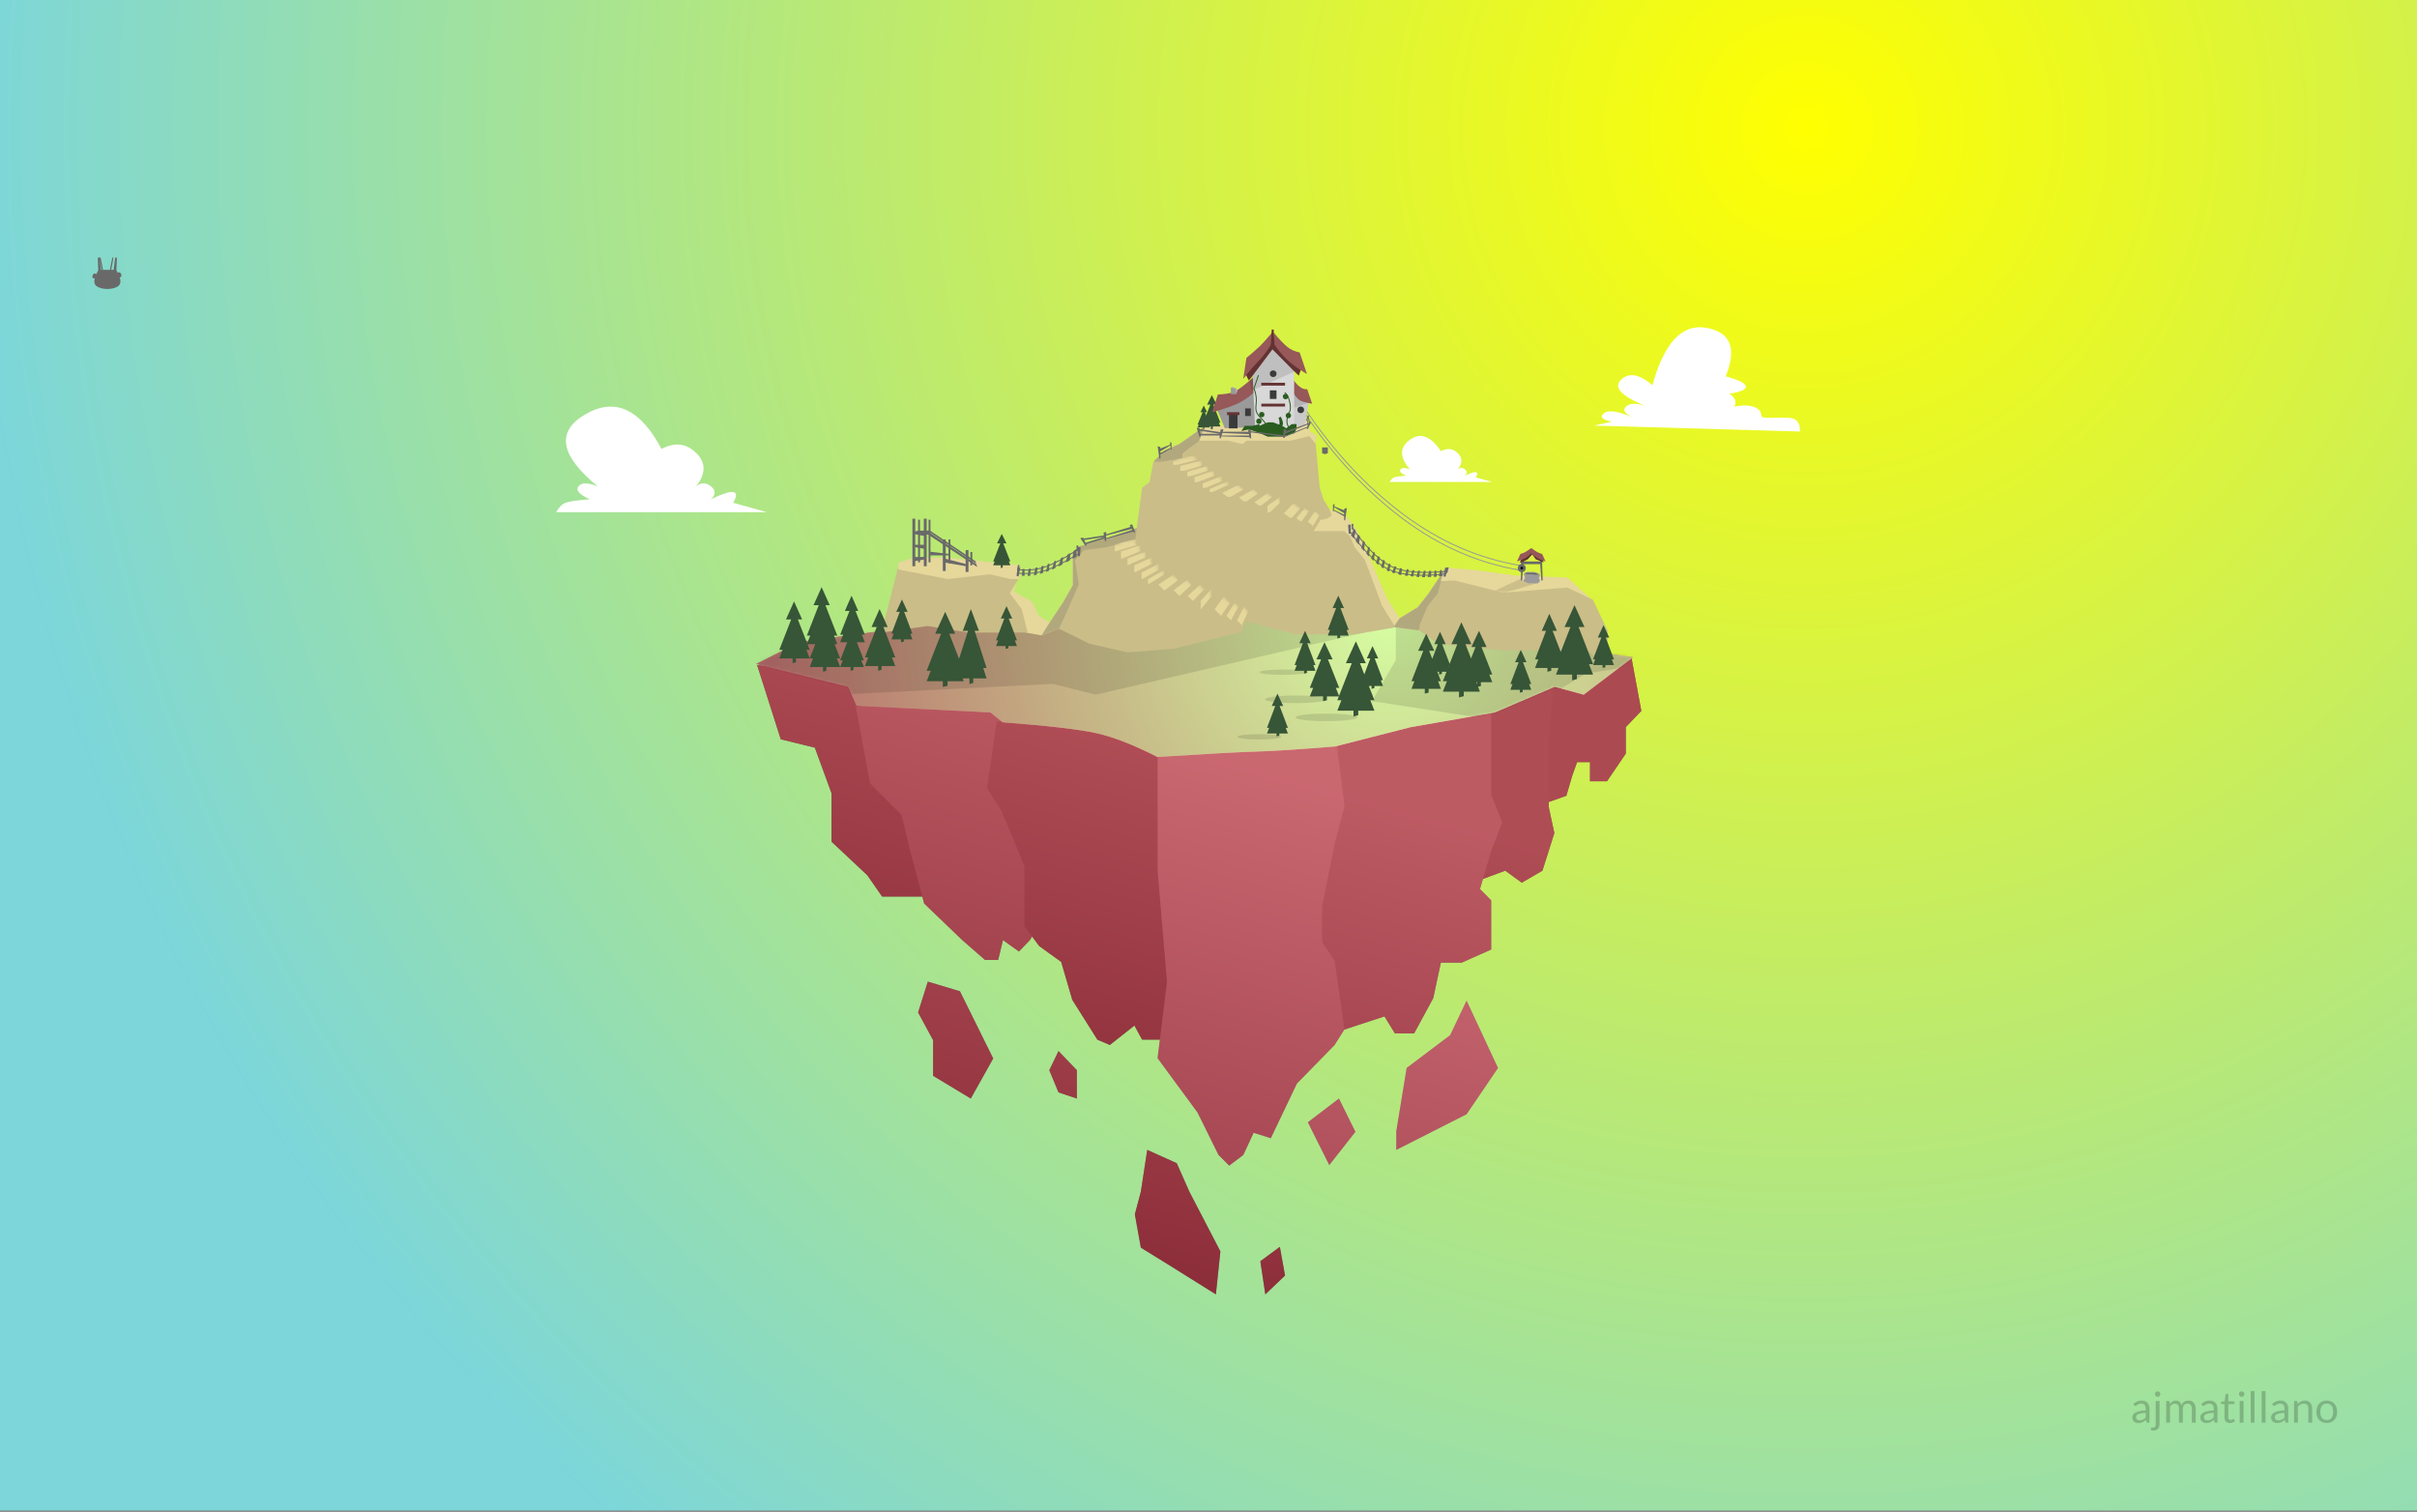 <svg width="900px" height="563px" viewBox="0 0 900 563" version="1.1" xmlns="http://www.w3.org/2000/svg" xmlns:xlink="http://www.w3.org/1999/xlink">

  <rect x="0" y="0" width="900" height="563" fill="#808080" stroke="none"/>

  <defs>
    <radialGradient cx="74.718%" cy="7.904%" fx="74.718%" fy="7.904%" r="122.206%" gradientTransform="translate(0.747,0.079),scale(0.625,1),rotate(125.854),translate(-0.747,-0.079)" id="radialGradient-1">
      <stop stop-color="yellow" offset="0%"></stop>
      <stop stop-color="#7CD6DA" offset="100%"></stop>
    </radialGradient>
    <path d="M39.806,96.991 L43.171,96.465 C66.127,81.594 78.249,64.585 79.538,45.441 C81.334,18.747 60.432,0 39.806,0 C19.179,0 -1.384,18.716 0.073,45.441 C1.053,63.409 13.192,80.431 36.49,96.506 L39.806,96.991 Z" id="path-2"></path>
    <linearGradient x1="50%" y1="2.15%" x2="50%" y2="98.719%" id="linearGradient-4">
      <stop stop-color="#7BE1E4" offset="0%"></stop>
      <stop stop-color="#2B77C3" offset="100%"></stop>
    </linearGradient>
    <linearGradient x1="13.953%" y1="6.125%" x2="100%" y2="160.518%" id="linearGradient-5">
      <stop stop-color="#FFFFFF" offset="0%"></stop>
      <stop stop-color="#E1E1E1" offset="100%"></stop>
    </linearGradient>
    <linearGradient x1="74.569%" y1="24.815%" x2="44.001%" y2="103.898%" id="linearGradient-6">
      <stop stop-color="#F5515F" offset="0%"></stop>
      <stop stop-color="#9F041B" offset="100%"></stop>
    </linearGradient>
    <radialGradient cx="72.805%" cy="0%" fx="72.805%" fy="0%" r="545.185%" gradientTransform="translate(0.728,0),scale(0.163,1),rotate(162.165),translate(-0.728,-0)" id="radialGradient-7">
      <stop stop-color="#FFA2AA" offset="0%"></stop>
      <stop stop-color="#B05160" offset="100%"></stop>
    </radialGradient>
    <radialGradient cx="72.805%" cy="0%" fx="72.805%" fy="0%" r="545.185%" gradientTransform="translate(0.728,0),scale(0.163,1),rotate(162.165),translate(-0.728,-0)" id="radialGradient-8">
      <stop stop-color="#D6FFA2" offset="0%"></stop>
      <stop stop-color="#B05160" offset="96.911%"></stop>
    </radialGradient>
    <path d="M0.29,18.689 L16.615,10.465 L95.036,0.003 C98.62,4.103 102.054,6.153 105.339,6.153 C106.134,6.153 104.83,4.492 109.344,4.235 C118.756,3.698 153.128,2.287 212.459,0.003 L326.741,16.193 L308.357,30.133 L297.592,27.178 L275.316,36.745 L243.801,42.268 L215.832,49.415 C202.798,50.493 192.968,51.131 186.342,51.327 C179.717,51.524 167.479,52.193 149.628,53.335 C140.922,48.87 133.391,45.924 127.034,44.499 C120.677,43.074 108.99,41.711 91.972,40.409 L87.487,36.745 L37.61,34.269 L34.569,27.178 L0.29,18.689 Z" id="path-9"></path>
    <polygon id="path-11" points="0.246 5.2 1.9 0.185 13.57 1.102 28.133 3.101 47.429 3.88 56.293 11.825 47.429 7.594 23.492 9.492 5.407 4.955"></polygon>
    <polygon id="path-13" points="0 23.099 2.575 18.921 7.287 10.835 9.217 2.828 16.766 0.63 20.517 1.13686838e-13 20.517 1.726 22.829 1.726 22.829 3.72 25.183 3.72 25.183 5.557 27.667 5.557 27.667 7.558 30.375 7.558 30.375 9.438 32.702 9.438 32.702 10.884 36.529 10.884 38.684 12.505 42.207 12.505 44.235 14.032 47.393 14.032 49.209 15.398 52.11 15.398 52.11 17.729 57.196 17.729 59.602 19.54 61.583 19.54 63.219 20.771 65.444 20.771 67.247 22.128 67.247 23.991 64.53 28.432 26.244 23.099"></polygon>
    <polygon id="path-15" points="0 27.947 2.344 22.892 6.635 13.109 8.392 3.422 15.266 0.763 19.389 1.13686838e-13 19.389 2.088 20.786 2.088 20.786 4.501 22.93 4.501 22.93 6.723 25.192 6.723 25.192 9.144 27.657 9.144 27.657 11.419 29.776 11.419 29.776 13.168 33.261 13.168 35.222 15.13 38.43 15.13 40.277 16.976 43.152 16.976 44.806 18.63 47.448 18.63 47.448 21.45 52.078 21.45 54.269 23.641 56.073 23.641 57.563 25.131 59.588 25.131 61.23 26.772 61.23 29.027 58.756 34.4 23.896 27.947"></polygon>
  </defs>
  <g id="Floating-Island---Aj-Matillano" stroke="none" stroke-width="1" fill="none" fill-rule="evenodd">
    <rect id="bg" fill="url(#radialGradient-1)" x="0" y="0" width="900" height="562.5"></rect>
    <path d="M800.384,529.784 L799.752,529.784 C799.613,529.784 799.501,529.763 799.416,529.72 C799.331,529.677 799.275,529.587 799.248,529.448 L799.088,528.696 C798.875,528.888 798.667,529.06 798.464,529.212 C798.261,529.364 798.048,529.492 797.824,529.596 C797.6,529.7 797.361,529.779 797.108,529.832 C796.855,529.885 796.573,529.912 796.264,529.912 C795.949,529.912 795.655,529.868 795.38,529.78 C795.105,529.692 794.867,529.56 794.664,529.384 C794.461,529.208 794.3,528.985 794.18,528.716 C794.06,528.447 794,528.128 794,527.76 C794,527.44 794.088,527.132 794.264,526.836 C794.44,526.54 794.724,526.277 795.116,526.048 C795.508,525.819 796.021,525.631 796.656,525.484 C797.291,525.337 798.067,525.253 798.984,525.232 L798.984,524.6 C798.984,523.971 798.849,523.495 798.58,523.172 C798.311,522.849 797.912,522.688 797.384,522.688 C797.037,522.688 796.745,522.732 796.508,522.82 C796.271,522.908 796.065,523.007 795.892,523.116 C795.719,523.225 795.569,523.324 795.444,523.412 C795.319,523.5 795.195,523.544 795.072,523.544 C794.976,523.544 794.892,523.519 794.82,523.468 C794.748,523.417 794.691,523.355 794.648,523.28 L794.392,522.824 C794.84,522.392 795.323,522.069 795.84,521.856 C796.357,521.643 796.931,521.536 797.56,521.536 C798.013,521.536 798.416,521.611 798.768,521.76 C799.12,521.909 799.416,522.117 799.656,522.384 C799.896,522.651 800.077,522.973 800.2,523.352 C800.323,523.731 800.384,524.147 800.384,524.6 L800.384,529.784 Z M796.688,528.912 C796.939,528.912 797.168,528.887 797.376,528.836 C797.584,528.785 797.78,528.713 797.964,528.62 C798.148,528.527 798.324,528.413 798.492,528.28 C798.66,528.147 798.824,527.995 798.984,527.824 L798.984,526.136 C798.328,526.157 797.771,526.209 797.312,526.292 C796.853,526.375 796.48,526.483 796.192,526.616 C795.904,526.749 795.695,526.907 795.564,527.088 C795.433,527.269 795.368,527.472 795.368,527.696 C795.368,527.909 795.403,528.093 795.472,528.248 C795.541,528.403 795.635,528.529 795.752,528.628 C795.869,528.727 796.008,528.799 796.168,528.844 C796.328,528.889 796.501,528.912 796.688,528.912 Z M804.128,521.68 L804.128,530.384 C804.128,530.709 804.085,531.012 804,531.292 C803.915,531.572 803.78,531.816 803.596,532.024 C803.412,532.232 803.175,532.396 802.884,532.516 C802.593,532.636 802.245,532.696 801.84,532.696 C801.664,532.696 801.504,532.683 801.36,532.656 C801.216,532.629 801.072,532.589 800.928,532.536 L800.992,531.768 C801.003,531.699 801.027,531.655 801.064,531.636 C801.101,531.617 801.16,531.608 801.24,531.608 C801.283,531.608 801.328,531.609 801.376,531.612 C801.424,531.615 801.483,531.616 801.552,531.616 C801.968,531.616 802.264,531.519 802.44,531.324 C802.616,531.129 802.704,530.816 802.704,530.384 L802.704,521.68 L804.128,521.68 Z M804.448,519.136 C804.448,519.275 804.42,519.404 804.364,519.524 C804.308,519.644 804.233,519.751 804.14,519.844 C804.047,519.937 803.939,520.011 803.816,520.064 C803.693,520.117 803.563,520.144 803.424,520.144 C803.285,520.144 803.156,520.117 803.036,520.064 C802.916,520.011 802.809,519.937 802.716,519.844 C802.623,519.751 802.549,519.644 802.496,519.524 C802.443,519.404 802.416,519.275 802.416,519.136 C802.416,518.997 802.443,518.865 802.496,518.74 C802.549,518.615 802.623,518.505 802.716,518.412 C802.809,518.319 802.916,518.245 803.036,518.192 C803.156,518.139 803.285,518.112 803.424,518.112 C803.563,518.112 803.693,518.139 803.816,518.192 C803.939,518.245 804.047,518.319 804.14,518.412 C804.233,518.505 804.308,518.615 804.364,518.74 C804.42,518.865 804.448,518.997 804.448,519.136 Z M806.608,529.784 L806.608,521.68 L807.456,521.68 C807.659,521.68 807.787,521.779 807.84,521.976 L807.944,522.808 C808.243,522.44 808.577,522.139 808.948,521.904 C809.319,521.669 809.749,521.552 810.24,521.552 C810.789,521.552 811.233,521.704 811.572,522.008 C811.911,522.312 812.155,522.723 812.304,523.24 C812.416,522.947 812.564,522.693 812.748,522.48 C812.932,522.267 813.139,522.091 813.368,521.952 C813.597,521.813 813.841,521.712 814.1,521.648 C814.359,521.584 814.621,521.552 814.888,521.552 C815.315,521.552 815.695,521.62 816.028,521.756 C816.361,521.892 816.644,522.091 816.876,522.352 C817.108,522.613 817.285,522.935 817.408,523.316 C817.531,523.697 817.592,524.133 817.592,524.624 L817.592,529.784 L816.168,529.784 L816.168,524.624 C816.168,523.989 816.029,523.508 815.752,523.18 C815.475,522.852 815.072,522.688 814.544,522.688 C814.309,522.688 814.087,522.729 813.876,522.812 C813.665,522.895 813.48,523.016 813.32,523.176 C813.16,523.336 813.033,523.537 812.94,523.78 C812.847,524.023 812.8,524.304 812.8,524.624 L812.8,529.784 L811.376,529.784 L811.376,524.624 C811.376,523.973 811.245,523.488 810.984,523.168 C810.723,522.848 810.341,522.688 809.84,522.688 C809.488,522.688 809.161,522.783 808.86,522.972 C808.559,523.161 808.283,523.419 808.032,523.744 L808.032,529.784 L806.608,529.784 Z M825.696,529.784 L825.064,529.784 C824.925,529.784 824.813,529.763 824.728,529.72 C824.643,529.677 824.587,529.587 824.56,529.448 L824.4,528.696 C824.187,528.888 823.979,529.06 823.776,529.212 C823.573,529.364 823.36,529.492 823.136,529.596 C822.912,529.7 822.673,529.779 822.42,529.832 C822.167,529.885 821.885,529.912 821.576,529.912 C821.261,529.912 820.967,529.868 820.692,529.78 C820.417,529.692 820.179,529.56 819.976,529.384 C819.773,529.208 819.612,528.985 819.492,528.716 C819.372,528.447 819.312,528.128 819.312,527.76 C819.312,527.44 819.4,527.132 819.576,526.836 C819.752,526.54 820.036,526.277 820.428,526.048 C820.82,525.819 821.333,525.631 821.968,525.484 C822.603,525.337 823.379,525.253 824.296,525.232 L824.296,524.6 C824.296,523.971 824.161,523.495 823.892,523.172 C823.623,522.849 823.224,522.688 822.696,522.688 C822.349,522.688 822.057,522.732 821.82,522.82 C821.583,522.908 821.377,523.007 821.204,523.116 C821.031,523.225 820.881,523.324 820.756,523.412 C820.631,523.5 820.507,523.544 820.384,523.544 C820.288,523.544 820.204,523.519 820.132,523.468 C820.06,523.417 820.003,523.355 819.96,523.28 L819.704,522.824 C820.152,522.392 820.635,522.069 821.152,521.856 C821.669,521.643 822.243,521.536 822.872,521.536 C823.325,521.536 823.728,521.611 824.08,521.76 C824.432,521.909 824.728,522.117 824.968,522.384 C825.208,522.651 825.389,522.973 825.512,523.352 C825.635,523.731 825.696,524.147 825.696,524.6 L825.696,529.784 Z M822,528.912 C822.251,528.912 822.48,528.887 822.688,528.836 C822.896,528.785 823.092,528.713 823.276,528.62 C823.46,528.527 823.636,528.413 823.804,528.28 C823.972,528.147 824.136,527.995 824.296,527.824 L824.296,526.136 C823.64,526.157 823.083,526.209 822.624,526.292 C822.165,526.375 821.792,526.483 821.504,526.616 C821.216,526.749 821.007,526.907 820.876,527.088 C820.745,527.269 820.68,527.472 820.68,527.696 C820.68,527.909 820.715,528.093 820.784,528.248 C820.853,528.403 820.947,528.529 821.064,528.628 C821.181,528.727 821.32,528.799 821.48,528.844 C821.64,528.889 821.813,528.912 822,528.912 Z M830.312,529.912 C829.672,529.912 829.18,529.733 828.836,529.376 C828.492,529.019 828.32,528.504 828.32,527.832 L828.32,522.872 L827.344,522.872 C827.259,522.872 827.187,522.847 827.128,522.796 C827.069,522.745 827.04,522.667 827.04,522.56 L827.04,521.992 L828.368,521.824 L828.696,519.32 C828.707,519.24 828.741,519.175 828.8,519.124 C828.859,519.073 828.933,519.048 829.024,519.048 L829.744,519.048 L829.744,521.84 L832.064,521.84 L832.064,522.872 L829.744,522.872 L829.744,527.736 C829.744,528.077 829.827,528.331 829.992,528.496 C830.157,528.661 830.371,528.744 830.632,528.744 C830.781,528.744 830.911,528.724 831.02,528.684 C831.129,528.644 831.224,528.6 831.304,528.552 C831.384,528.504 831.452,528.46 831.508,528.42 C831.564,528.38 831.613,528.36 831.656,528.36 C831.731,528.36 831.797,528.405 831.856,528.496 L832.272,529.176 C832.027,529.405 831.731,529.585 831.384,529.716 C831.037,529.847 830.68,529.912 830.312,529.912 Z M835.408,521.68 L835.408,529.784 L833.984,529.784 L833.984,521.68 L835.408,521.68 Z M835.728,519.136 C835.728,519.275 835.7,519.404 835.644,519.524 C835.588,519.644 835.513,519.751 835.42,519.844 C835.327,519.937 835.219,520.011 835.096,520.064 C834.973,520.117 834.843,520.144 834.704,520.144 C834.565,520.144 834.436,520.117 834.316,520.064 C834.196,520.011 834.089,519.937 833.996,519.844 C833.903,519.751 833.829,519.644 833.776,519.524 C833.723,519.404 833.696,519.275 833.696,519.136 C833.696,518.997 833.723,518.865 833.776,518.74 C833.829,518.615 833.903,518.505 833.996,518.412 C834.089,518.319 834.196,518.245 834.316,518.192 C834.436,518.139 834.565,518.112 834.704,518.112 C834.843,518.112 834.973,518.139 835.096,518.192 C835.219,518.245 835.327,518.319 835.42,518.412 C835.513,518.505 835.588,518.615 835.644,518.74 C835.7,518.865 835.728,518.997 835.728,519.136 Z M839.504,518 L839.504,529.784 L838.08,529.784 L838.08,518 L839.504,518 Z M843.6,518 L843.6,529.784 L842.176,529.784 L842.176,518 L843.6,518 Z M852.064,529.784 L851.432,529.784 C851.293,529.784 851.181,529.763 851.096,529.72 C851.011,529.677 850.955,529.587 850.928,529.448 L850.768,528.696 C850.555,528.888 850.347,529.06 850.144,529.212 C849.941,529.364 849.728,529.492 849.504,529.596 C849.28,529.7 849.041,529.779 848.788,529.832 C848.535,529.885 848.253,529.912 847.944,529.912 C847.629,529.912 847.335,529.868 847.06,529.78 C846.785,529.692 846.547,529.56 846.344,529.384 C846.141,529.208 845.98,528.985 845.86,528.716 C845.74,528.447 845.68,528.128 845.68,527.76 C845.68,527.44 845.768,527.132 845.944,526.836 C846.12,526.54 846.404,526.277 846.796,526.048 C847.188,525.819 847.701,525.631 848.336,525.484 C848.971,525.337 849.747,525.253 850.664,525.232 L850.664,524.6 C850.664,523.971 850.529,523.495 850.26,523.172 C849.991,522.849 849.592,522.688 849.064,522.688 C848.717,522.688 848.425,522.732 848.188,522.82 C847.951,522.908 847.745,523.007 847.572,523.116 C847.399,523.225 847.249,523.324 847.124,523.412 C846.999,523.5 846.875,523.544 846.752,523.544 C846.656,523.544 846.572,523.519 846.5,523.468 C846.428,523.417 846.371,523.355 846.328,523.28 L846.072,522.824 C846.52,522.392 847.003,522.069 847.52,521.856 C848.037,521.643 848.611,521.536 849.24,521.536 C849.693,521.536 850.096,521.611 850.448,521.76 C850.8,521.909 851.096,522.117 851.336,522.384 C851.576,522.651 851.757,522.973 851.88,523.352 C852.003,523.731 852.064,524.147 852.064,524.6 L852.064,529.784 Z M848.368,528.912 C848.619,528.912 848.848,528.887 849.056,528.836 C849.264,528.785 849.46,528.713 849.644,528.62 C849.828,528.527 850.004,528.413 850.172,528.28 C850.34,528.147 850.504,527.995 850.664,527.824 L850.664,526.136 C850.008,526.157 849.451,526.209 848.992,526.292 C848.533,526.375 848.16,526.483 847.872,526.616 C847.584,526.749 847.375,526.907 847.244,527.088 C847.113,527.269 847.048,527.472 847.048,527.696 C847.048,527.909 847.083,528.093 847.152,528.248 C847.221,528.403 847.315,528.529 847.432,528.628 C847.549,528.727 847.688,528.799 847.848,528.844 C848.008,528.889 848.181,528.912 848.368,528.912 Z M854.224,529.784 L854.224,521.68 L855.072,521.68 C855.275,521.68 855.403,521.779 855.456,521.976 L855.568,522.856 C855.92,522.467 856.313,522.152 856.748,521.912 C857.183,521.672 857.685,521.552 858.256,521.552 C858.699,521.552 859.089,521.625 859.428,521.772 C859.767,521.919 860.049,522.127 860.276,522.396 C860.503,522.665 860.675,522.989 860.792,523.368 C860.909,523.747 860.968,524.165 860.968,524.624 L860.968,529.784 L859.544,529.784 L859.544,524.624 C859.544,524.011 859.404,523.535 859.124,523.196 C858.844,522.857 858.416,522.688 857.84,522.688 C857.419,522.688 857.025,522.789 856.66,522.992 C856.295,523.195 855.957,523.469 855.648,523.816 L855.648,529.784 L854.224,529.784 Z M866.4,521.552 C866.992,521.552 867.527,521.651 868.004,521.848 C868.481,522.045 868.887,522.325 869.22,522.688 C869.553,523.051 869.809,523.489 869.988,524.004 C870.167,524.519 870.256,525.093 870.256,525.728 C870.256,526.368 870.167,526.944 869.988,527.456 C869.809,527.968 869.553,528.405 869.22,528.768 C868.887,529.131 868.481,529.409 868.004,529.604 C867.527,529.799 866.992,529.896 866.4,529.896 C865.808,529.896 865.273,529.799 864.796,529.604 C864.319,529.409 863.912,529.131 863.576,528.768 C863.24,528.405 862.981,527.968 862.8,527.456 C862.619,526.944 862.528,526.368 862.528,525.728 C862.528,525.093 862.619,524.519 862.8,524.004 C862.981,523.489 863.24,523.051 863.576,522.688 C863.912,522.325 864.319,522.045 864.796,521.848 C865.273,521.651 865.808,521.552 866.4,521.552 Z M866.4,528.784 C867.2,528.784 867.797,528.516 868.192,527.98 C868.587,527.444 868.784,526.696 868.784,525.736 C868.784,524.771 868.587,524.019 868.192,523.48 C867.797,522.941 867.2,522.672 866.4,522.672 C865.995,522.672 865.643,522.741 865.344,522.88 C865.045,523.019 864.796,523.219 864.596,523.48 C864.396,523.741 864.247,524.063 864.148,524.444 C864.049,524.825 864,525.256 864,525.736 C864,526.216 864.049,526.645 864.148,527.024 C864.247,527.403 864.396,527.721 864.596,527.98 C864.796,528.239 865.045,528.437 865.344,528.576 C865.643,528.715 865.995,528.784 866.4,528.784 Z" id="ajmatillano" fill-opacity="0.2" fill="#000000"></path>

    <g id="Basket" transform="translate(34.336, 95.929)" fill="#696969">
      <path d="M9.563,5.717 C9.618,5.615 9.697,5.537 9.798,5.495 C10.128,5.355 10.565,5.642 10.775,6.137 C10.985,6.631 10.888,7.146 10.558,7.286 C10.454,7.33 10.339,7.331 10.224,7.297 C10.71,8.814 10.55,9.9 9.744,10.555 C7.901,12.053 3.382,12.061 1.529,10.555 C0.777,9.944 0.585,8.963 0.951,7.612 C0.767,7.742 0.564,7.787 0.391,7.713 C0.061,7.573 -0.036,7.059 0.174,6.564 C0.384,6.07 0.821,5.782 1.151,5.922 C1.292,5.982 1.391,6.111 1.441,6.277 C1.661,5.786 1.935,5.26 2.263,4.697 L2.068,0.009 L2.716,0.009 L3.284,4.548 L7.985,4.548 L8.553,0.009 L9.201,0.009 L9.007,4.691 C9.214,5.047 9.399,5.389 9.563,5.717 Z M2.716,0.009 L3.139,0.009 L4.013,4.472 L3.544,4.548 L2.716,0.009 Z M7.904,0.009 L7.077,4.548 L6.607,4.472 L7.482,0.009 L7.904,0.009 Z" id="Combined-Shape"></path>
    </g>
  </g>
  <g id="clouds" transform="translate(207, 119.876)" fill="#FFFFFF">
    <path d="M0.064,70.86 L78.6,70.86 L66.01,67.351 C67.417,64.917 67.417,63.589 66.01,63.366 C64.604,63.144 61.842,64.035 57.723,66.04 C59.583,64.306 59.583,62.699 57.723,61.219 C55.863,59.738 54.027,59.738 52.216,61.219 C55.887,56.536 55.887,52.393 52.216,48.79 C48.544,45.187 44.249,44.694 39.332,47.311 C31.371,32.324 21.909,28.025 10.946,34.414 C-0.018,40.802 1.521,49.737 15.562,61.219 C11.899,59.787 9.509,59.787 8.392,61.219 C7.275,62.65 8.679,64.257 12.604,66.04 C7.825,66.43 4.806,66.868 3.548,67.351 C2.291,67.835 1.129,69.005 0.064,70.86 Z" id="Path-69"></path>
    <path d="M310.442,59.605 L348.668,59.605 L342.541,57.897 C343.225,56.712 343.225,56.065 342.541,55.957 C341.856,55.849 340.512,56.282 338.507,57.258 C339.413,56.414 339.413,55.632 338.507,54.912 C337.602,54.191 336.708,54.191 335.826,54.912 C337.614,52.632 337.614,50.616 335.826,48.862 C334.039,47.109 331.949,46.869 329.555,48.142 C325.741,42.478 321.884,41.062 317.986,43.894 C314.088,46.726 314.088,50.399 317.986,54.912 C316.203,54.215 315.04,54.215 314.496,54.912 C313.952,55.608 314.636,56.391 316.546,57.258 C314.22,57.448 312.751,57.661 312.138,57.897 C311.526,58.132 310.961,58.701 310.442,59.605 Z" id="Path-69-Copy"></path>
    <path d="M387.508,40.641 L464.228,38.832 C464.149,36.45 463.367,34.944 461.884,34.314 C459.701,33.388 453.682,34.589 450.453,34.314 C448.672,34.163 450.453,32.274 447.404,30.891 C445.37,29.97 442.703,29.97 439.402,30.891 C439.746,29.855 439.746,28.969 439.402,28.235 C439.058,27.501 438.322,26.816 437.195,26.182 C441.491,25.256 443.489,24.217 443.187,23.062 C442.885,21.908 440.328,20.807 435.516,19.761 C439.207,9.15 436.506,3.262 427.414,2.099 C418.323,0.935 412,8.393 408.447,24.472 C403.381,20.584 399.455,20.114 396.667,23.062 C393.879,26.011 397.011,29.081 406.061,32.274 C402.544,31.352 400.171,31.614 398.943,33.061 C397.715,34.507 398.942,35.871 402.626,37.151 C396.54,34.826 392.664,34.386 390.995,35.83 C389.327,37.274 390.347,38.275 394.055,38.832 L387.508,40.641 Z" id="Path-70" transform="translate(425.868, 21.311) rotate(3) translate(-425.868, -21.311) "></path>
  </g>
  <g class="floating-island" id="island-full" transform="translate(281.336, 122.708)">
    <g id="debris" transform="translate(60.531, 242.832)">
      <polygon id="Path-55" fill="#636260" points="3.611 0 0 11.473 5.588 21.824 5.588 35.074 19.619 43.54 27.965 28.614 15.577 3.585"></polygon>
      <path d="M82.936,78.235 L85.323,62.655 L96.313,67.611 C99.45,74.693 101.018,78.235 101.018,78.235 C101.018,78.235 104.868,85.641 112.566,100.453 L110.877,116.46 L94.313,106.091 L82.936,99.062 L80.708,86.632 L82.936,78.235 Z" id="Path-56" fill="#636260"></path>
      <path d="M52.281,25.841 L48.85,32.988 L52.281,41.261 C56.837,42.78 59.115,43.54 59.115,43.54 C59.115,43.54 59.115,40.023 59.115,32.988 L52.281,25.841 Z" id="Path-57" fill="#636260"></path>
      <polygon id="Path-58" fill="#636260" points="136.637 109.442 134.702 98.761 127.434 104.101 129.289 116.46"></polygon>
      <polygon id="Path-59" fill="#9A9A9A" points="153.101 68.319 145.133 52.373 156.7 43.54 162.832 55.929"></polygon>
      <polygon id="Path-60" fill="#9A9A9A" points="178.053 62.655 178.053 55.806 181.918 32.156 198.114 19.931 204.232 7.08 215.929 32.156 204.232 49.381"></polygon>
    </g>
    <g id="island">
      <g id="land" transform="translate(0, 66.549)">
        <polygon id="Path-3" fill="#404040" points="0.572 58.372 9.393 86.046 22.079 89.158 28.292 106.125 28.292 124.165 41.644 136.692 47.126 144.601 69.926 144.601 51.329 86.046 43.583 63.63"></polygon>
        <polygon id="Path-2" fill="#656565" points="37.355 73.884 42.645 102.502 54.414 114.251 57.521 127.407 62.786 147.201 76.982 160.828 85.422 168.195 90.357 168.195 92.14 160.828 98.073 165.074 102.164 160.828 107.555 152.106 98.073 123.065 98.073 114.251 88.242 97.104 94.029 75.901 76.982 70.387"></polygon>
        <polygon id="Path-9" fill="#3E3E3E" points="304.255 67.132 326.116 55.421 329.833 75.479 324.056 81.495 324.056 91.365 317.044 101.679 310.72 101.679 310.72 94.549 304.255 94.549"></polygon>
        <polygon id="Path-4" fill="#484848" points="89.785 79.543 86.196 104.311 91.628 112.749 100.085 133.165 100.085 155.671 105.658 163.064 113.818 168.954 117.933 183.047 127.29 197.898 131.933 199.861 141.084 192.635 143.936 197.898 151.85 197.898 156.566 197.898 161.4 129.216 154.041 87.677 117.933 73.773"></polygon>
        <polygon id="Path-8" fill="#3E3E3E" points="291.417 110.761 301.908 107.085 304.161 99.439 308.688 86.785 308.688 65.232 293.805 61.548"></polygon>
        <polygon id="Path-7" fill="#464646" points="267.088 139.444 279.156 134.967 285.317 139.444 293.012 134.967 297.448 120.957 295.385 111.412 295.385 85.414 297.448 63.85 269.986 73.94 269.986 116.029"></polygon>
        <polygon id="Path-6" fill="#6A6A6A" points="214.947 195.549 234.186 189.241 238.053 195.549 245.246 195.549 252.365 182.431 255.196 169.224 262.916 169.224 273.927 164.33 273.927 146.024 269.751 141.793 273.927 127.634 278.015 116.977 273.927 106.641 273.927 71.655 213.001 83.396 205.101 149.872 205.101 178.77"></polygon>
        <polygon id="Path-5" fill="#898989" points="149.701 92.106 149.701 134.799 153.204 176.294 149.701 204.784 164.553 224.972 172.397 240.832 176.37 244.805 181.628 240.832 185.468 232.573 191.875 234.584 201.57 214.255 215.611 199.9 219.304 194.031 215.611 168.456 210.981 161.554 210.981 148.133 215.611 125.066 219.304 110.976 215.611 81.342"></polygon>
        <path d="M219.233,194.144 L215.611,199.9 L201.57,214.255 L191.875,234.584 L185.468,232.573 L181.628,240.832 L176.37,244.805 L172.397,240.832 L164.553,224.972 L149.701,204.784 L150.548,197.898 L143.936,197.898 L141.084,192.635 L131.933,199.861 L127.29,197.898 L117.933,183.047 L113.818,168.954 L105.658,163.064 L102.979,159.509 L102.164,160.828 L98.073,165.074 L92.14,160.828 L90.357,168.195 L85.422,168.195 L76.982,160.828 L62.786,147.201 L62.094,144.601 L47.126,144.601 L41.644,136.692 L28.292,124.165 L28.292,106.125 L22.079,89.158 L9.393,86.046 L0.572,58.372 L43.583,63.63 L46.837,73.047 L76.982,70.387 L94.029,75.901 L93.228,78.837 L117.933,73.773 L154.041,87.677 L154.682,91.293 L215.611,81.342 L215.8,82.857 L273.927,71.655 L273.927,72.492 L293.625,65.255 L293.805,61.548 L308.081,65.082 L326.116,55.421 L329.833,75.479 L324.056,81.495 L324.056,91.365 L317.044,101.679 L310.72,101.679 L310.72,94.549 L305.911,94.549 L304.161,99.439 L301.908,107.085 L295.385,109.371 L295.385,111.412 L297.448,120.957 L293.012,134.967 L285.317,139.444 L279.156,134.967 L270.856,138.046 L269.751,141.793 L273.927,146.024 L273.927,164.33 L262.916,169.224 L255.196,169.224 L252.365,182.431 L245.246,195.549 L238.053,195.549 L234.186,189.241 L219.233,194.144 Z M64.142,176.283 L76.108,179.868 L88.496,204.898 L80.15,219.823 L66.119,211.357 L66.119,198.107 L60.531,187.756 L64.142,176.283 Z M143.467,254.518 L145.854,238.938 L156.844,243.895 C159.981,250.977 161.549,254.518 161.549,254.518 C161.549,254.518 165.399,261.924 173.097,276.737 L171.408,292.743 L154.844,282.375 L143.467,275.345 L141.239,262.915 L143.467,254.518 Z M112.812,202.124 L119.646,209.271 C119.646,216.306 119.646,219.823 119.646,219.823 C119.646,219.823 117.368,219.063 112.812,217.544 L109.381,209.271 L112.812,202.124 Z M197.168,285.725 L189.82,292.743 L187.965,280.385 L195.233,275.044 L197.168,285.725 Z M213.632,244.602 L205.664,228.656 L217.231,219.823 L223.363,232.212 L213.632,244.602 Z M238.584,238.938 L238.584,232.09 L242.449,208.439 L258.645,196.214 L264.763,183.363 L276.46,208.439 L264.763,225.664 L238.584,238.938 Z" id="Combined-Shape" fill-opacity="0.6" fill="url(#linearGradient-6)"></path>
        <path d="M0.29,57.981 L16.615,49.757 L95.036,39.295 C98.62,43.395 102.054,45.445 105.339,45.445 C106.134,45.445 104.83,43.784 109.344,43.527 C118.756,42.99 153.128,41.579 212.459,39.295 L326.741,55.485 L308.357,69.425 L297.592,66.47 L275.316,76.037 L243.801,81.56 L215.832,88.707 C202.798,89.785 192.968,90.423 186.342,90.619 C179.717,90.816 167.479,91.485 149.628,92.627 C140.922,88.162 133.391,85.216 127.034,83.791 C120.677,82.366 108.99,81.003 91.972,79.701 L87.487,76.037 L37.61,73.561 L34.569,66.47 L0.29,57.981 Z" id="face" fill="url(#radialGradient-7)"></path>
        <g id="Group-8" transform="translate(0, 39.292)">
          <mask id="mask-10" fill="white">
            <use xlink:href="#path-9"></use>
          </mask>
          <use id="face-copy" fill="url(#radialGradient-8)" xlink:href="#path-9"></use>
          <path d="M30.716,30.127 L110.775,26.114 C121.392,28.79 126.7,30.127 126.7,30.127 C126.7,30.127 163.941,21.504 238.423,4.259 L238.423,17.193 L229.544,32.549 L279.125,40.173 L309.17,22.329 L339.744,17.193 C337.926,8.45 332.935,2.947 324.771,0.686 C312.525,-2.705 183.292,-24.66 171.431,-24.66 C163.523,-24.66 106.062,-16.211 -0.952,0.686 L-5.203,30.127 L30.716,30.127 Z" id="shadow" fill-opacity="0.116" fill="#000000" mask="url(#mask-10)"></path>
          <ellipse id="Oval-5" fill-opacity="0.116" fill="#000000" mask="url(#mask-10)" cx="187.611" cy="45.841" rx="8.142" ry="1"></ellipse>
          <ellipse id="Oval-5-Copy" fill-opacity="0.116" fill="#000000" mask="url(#mask-10)" cx="212.566" cy="38.584" rx="11.504" ry="1.416"></ellipse>
          <ellipse id="Oval-5-Copy-2" fill-opacity="0.116" fill="#000000" mask="url(#mask-10)" cx="201.239" cy="31.858" rx="11.504" ry="1.416"></ellipse>
          <ellipse id="Oval-5-Copy-6" fill-opacity="0.116" fill="#000000" mask="url(#mask-10)" cx="196.637" cy="21.77" rx="9.027" ry="1"></ellipse>
        </g>
        <g id="mount-port" transform="translate(46.726, 6.018)">
          <polygon id="Path-12" fill="#E6D79B" points="54.047 40.315 59.754 41.335 66.618 38.708 95.027 9.41 98.658 0.165 86.084 4.47 73.679 8.197 71.418 10.393 71.418 22.622 67.888 28.861 62.806 36.523 58.753 34.029 56.38 28.861 49.532 25.058 51.517 15.436 46.685 18.229 44.639 22.622 46.685 32.506"></polygon>
          <polygon id="Path-12-Copy" fill="#B2A87E" points="59.754 41.335 66.618 38.708 95.027 9.41 98.658 0.165 86.084 4.47 73.679 8.197 71.418 10.393 71.418 22.622 67.888 28.861 62.806 36.523"></polygon>
          <polygon id="Path-10" fill="#CABD88" points="0.112 40.275 4.397 23.758 6.239 16.379 10.175 14.671 24.685 18.458 32.558 16.379 51.37 19.959 47.964 25.596 52.391 31.562 54.597 40.275 32.558 40.275 17.271 37.829"></polygon>
          <polygon id="Path-11" fill="#E6D79B" points="6.422 16.786 24.904 20.36 40.488 18.573 48.291 20.36 51.617 20.36 51.617 15.195 42.144 14.242 24.904 12.402 12.316 12.402 6.422 14.242"></polygon>
        </g>
        <g id="mount-well" transform="translate(206.726, 0)">
          <path d="M39.881,45.457 L30.818,44.254 L0.318,8.519 L3.273,3.689 L5.56,0.305 C8.9,1.022 10.854,1.472 11.422,1.655 C11.989,1.839 13.05,2.839 14.604,4.654 L16.863,7.775 L22.764,20.392 L28.217,33.151 L33.081,40.992 L39.881,36.831 L43.609,32.1 L47.319,26.634 L50.079,22.443 L51.331,29.894 L47.319,43.213 L39.881,45.457 Z" id="Path-15" fill="#E6D79B"></path>
          <polygon id="Path-15-Copy" fill="#B2A87E" points="39.881 45.457 30.818 44.254 33.081 40.992 39.881 36.831 43.609 32.1 47.319 26.634 50.079 22.443 51.331 29.894 47.319 43.213"></polygon>
          <polygon id="Path-13" fill="#CABD88" points="40.517 43.579 43.438 36.582 47.327 31.745 48.527 27.196 54.007 25.239 71.78 30.442 95.939 28.61 105.096 34.153 110.54 45.566 110.54 52.943 105.096 54.832 103.743 52.943 71.78 52.943 47.327 50.449 40.517 45.566"></polygon>
          <g id="Group-11" transform="translate(48.142, 21.947)">
            <mask id="mask-12" fill="white">
              <use xlink:href="#path-11"></use>
            </mask>
            <use id="Path-14" fill="#E6D79B" xlink:href="#path-11"></use>
            <path d="M29.993,4.328 L20.48,8.766 L23.813,9.577 L36.757,5.783 C34.652,5.967 33.171,5.967 32.317,5.783 C31.462,5.599 30.687,5.114 29.993,4.328 Z" id="Path-77" fill-opacity="0.116" fill="#000000" mask="url(#mask-12)"></path>
          </g>
        </g>
      </g>
      <g id="Group-12" transform="translate(8.85, 0)">
        <g id="bucket" transform="translate(202.124, 40.708)" fill="#696969">
          <path d="M0,3.186 L2.124,3.186 L2.124,5.35 C1.63,5.559 1.276,5.664 1.062,5.664 C0.848,5.664 0.494,5.559 0,5.35 L0,3.186 Z" id="Rectangle-11"></path>
        </g>
        <g id="house-staris" transform="translate(139.469, 32.212)">
          <polygon id="Path-28" fill="#E6D79B" points="59.915 10.431 60.885 7.406 58.145 5.652 57.28 1.326 53.497 -1.13686838e-13 27.02 3.688 18.949 3.688 13.789 7.406 9.457 10.431 4.248 12.65 0 16.785 5.214 23.363 47.592 23.363"></polygon>
          <polygon id="Path-28-Copy" fill="#B2A87E" points="18.949 3.688 13.789 7.406 9.457 10.431 4.248 12.65 0 16.785 5.214 23.363 16.819 9.443"></polygon>
          <polygon id="Path-19" fill="#CABD88" points="66.195 37.047 65.419 34.7 63.156 31.092 61.729 26.544 60.265 10.445 57.894 7.434 51.049 9.186 34.568 9.186 32.966 10.445 27.559 9.186 17.074 9.186 12.784 12.246 10.619 14.015 10.619 16.714 55.04 40 64.52 38.203"></polygon>
        </g>
        <g id="stairs2" transform="translate(131.327, 47.08)">
          <g id="stairs" transform="translate(2.832, 0)">
            <mask id="mask-14" fill="white">
              <use xlink:href="#path-13"></use>
            </mask>
            <use id="Path-16-Copy" fill="#CABD88" xlink:href="#path-13"></use>
            <path d="M12.299,1.403 L20.506,-0.183 L21.453,1.403 L12.299,3.707 L12.299,1.403 Z M14.943,3.761 L23.194,1.693 L23.194,3.595 L14.943,6.048 L14.943,3.761 Z M17.823,5.901 L25.607,3.603 L25.494,5.443 L17.581,8.029 L17.823,5.901 Z M20.283,7.962 L27.646,5.472 L27.772,7.39 L20.104,10.249 L20.283,7.962 Z M23.505,10.233 L30.994,7.364 L30.664,9.315 L23.505,12.335 L23.505,10.233 Z M26.047,12.336 L33.206,9.249 L32.989,10.76 L26.047,13.948 L26.047,12.336 Z M30.405,13.94 L36.73,10.812 L38.734,12.438 L32.926,15.765 L30.405,13.94 Z M36.155,16.002 L42.386,12.402 L44.145,13.898 L38.95,17.545 L36.155,16.002 Z M42.17,17.643 L47.836,13.749 L49.441,15.228 L44.556,19.025 L42.17,17.643 Z M47.391,18.744 L52.318,15.246 L52.318,17.433 L47.703,21.737 L47.391,18.744 Z M53.453,21.616 L57.515,17.422 L59.928,19.359 L55.808,24.052 L53.453,21.616 Z M57.572,24.09 L61.501,19.39 L63.152,20.394 L59.623,25.285 L57.572,24.09 Z M62.29,25.052 L65.358,20.54 L67.03,21.986 L64.134,26.744 L62.29,25.052 Z" id="Combined-Shape" fill="#E6D79B" mask="url(#mask-14)"></path>
          </g>
          <polygon id="Path-16" fill="#CABD88" points="0.35 37.779 3.747 11.86 6.518 9.779 7.964 2.113 11.188 2.113 15.354 1.416 15.354 3.326 17.922 3.326 17.922 5.533 20.537 5.533 20.537 7.565 23.296 7.565 23.296 9.779 26.303 9.779 26.303 11.86 28.888 11.86 28.888 13.46 33.139 13.46 35.532 15.254 39.445 15.254 41.697 16.943 45.205 16.943 47.222 18.455 50.444 18.455 50.444 21.035 56.093 21.035 58.765 23.038 60.966 23.038 62.783 24.401 65.254 24.401 67.257 25.903 67.257 27.965 78.961 27.965 81.103 29.814 82.971 34.061 86.726 38.707 93.145 55.855 98.113 63.821 82.971 66.42 60.966 66.42 41.697 61.391"></polygon>
        </g>
        <g id="stairs1" transform="translate(104.071, 78.23)">
          <g id="stairs" transform="translate(9.204, 0)">
            <mask id="mask-16" fill="white">
              <use xlink:href="#path-15"></use>
            </mask>
            <use id="Path-16-Copy" fill="#CABD88" xlink:href="#path-15"></use>
            <path d="M11.521,1.697 L19.662,-0.27 L19.662,2.048 L11.521,4.486 L11.521,1.697 Z M13.606,4.55 L21.118,2.048 L21.118,4.35 L13.606,7.318 L13.606,4.55 Z M16.229,7.139 L23.316,4.36 L23.213,6.586 L16.008,9.714 L16.229,7.139 Z M18.791,9.633 L25.495,6.62 L25.609,8.941 L18.628,12.4 L18.791,9.633 Z M21.402,12.38 L28.221,8.91 L27.92,11.269 L21.402,14.923 L21.402,12.38 Z M23.717,14.925 L30.235,11.19 L30.037,13.018 L23.717,16.875 L23.717,14.925 Z M27.684,16.866 L33.443,13.081 L35.268,15.049 L29.98,19.074 L27.684,16.866 Z M32.92,19.36 L38.594,15.005 L40.196,16.815 L35.465,21.227 L32.92,19.36 Z M38.397,21.345 L43.556,16.634 L45.017,18.424 L40.57,23.018 L38.397,21.345 Z M43.435,22.979 L47.637,18.446 L47.637,21.092 L43.435,26.299 L43.435,22.979 Z M48.671,26.153 L52.369,21.078 L54.566,23.422 L50.815,29.1 L48.671,26.153 Z M52.743,29.145 L56.32,23.46 L57.824,24.674 L54.611,30.591 L52.743,29.145 Z M57.039,30.31 L59.832,24.851 L61.355,26.6 L58.718,32.356 L57.039,30.31 Z" id="Combined-Shape" fill="#E6D79B" mask="url(#mask-16)"></path>
          </g>
          <polygon id="Path-16" fill="#CABD88" points="0.078 33.178 2.685 27.557 7.457 16.677 6.041 7.738 7.457 5.881 9.366 3.93 17.054 2.947 20.853 2.099 20.853 4.422 23.193 4.422 23.193 7.104 25.577 7.104 25.577 9.575 28.092 9.575 28.092 12.268 30.834 12.268 30.834 14.798 33.191 14.798 33.191 16.743 37.066 16.743 39.247 18.925 42.815 18.925 44.868 20.978 48.066 20.978 49.904 22.816 52.842 22.816 52.842 25.952 57.992 25.952 60.428 28.389 62.434 28.389 64.091 30.046 66.343 30.046 68.169 31.871 68.169 34.378 42.815 40.634 25.577 41.994 11.354 38.758"></polygon>
        </g>
        <path d="M186.195,150.442 L186.195,151.239 L185.133,151.504 L185.133,150.442 L181.593,150.442 L182.399,148.319 L181.593,148.319 L184.681,140.177 L183.363,140.177 L185.487,135.575 L187.611,140.177 L186.292,140.177 L189.381,148.319 L188.575,148.319 L189.381,150.442 L186.195,150.442 Z M30.537,123.186 L31.504,125.664 L27.611,125.664 L27.611,126.793 L26.549,127.08 L26.549,125.664 L22.655,125.664 L23.623,123.186 L22.655,123.186 L25.282,116.46 L22.655,116.46 L23.77,113.628 L22.655,113.628 L26.141,104.779 L24.425,104.779 L26.903,99.115 L29.381,104.779 L28.372,104.779 L31.858,113.628 L30.743,113.628 L31.858,116.46 L28.877,116.46 L31.504,123.186 L30.537,123.186 Z M68.258,129.912 L68.673,130.973 L62.655,130.973 L62.655,132.648 L60.885,133.097 L60.885,130.973 L54.867,130.973 L56.386,127.08 L54.867,127.08 L60.251,113.274 L58.053,113.274 L61.77,105.133 L65.487,113.274 L63.288,113.274 L66.93,122.612 L70.258,112.212 L68.319,112.212 L71.327,104.071 L74.336,112.212 L72.75,112.212 L77.168,126.018 L75.922,126.018 L77.168,129.912 L72.212,129.912 L72.212,131.586 L70.796,132.035 L70.796,129.912 L68.258,129.912 Z M203.894,136.637 L203.894,138.06 L202.478,138.407 L202.478,136.637 L197.522,136.637 L198.788,133.451 L197.522,133.451 L201.743,122.832 L200,122.832 L203.009,116.46 L206.018,122.832 L204.275,122.832 L208.496,133.451 L207.229,133.451 L208.417,136.439 L213.172,124.248 L210.973,124.248 L214.69,116.106 L218.407,124.248 L216.209,124.248 L217.831,128.406 L220.079,122.478 L218.761,122.478 L220.885,117.876 L223.009,122.478 L221.691,122.478 L224.779,130.619 L223.973,130.619 L224.779,132.743 L221.593,132.743 L221.593,133.54 L220.531,133.805 L220.531,132.743 L219.522,132.743 L221.593,138.053 L220.074,138.053 L221.593,141.947 L215.575,141.947 L215.575,143.621 L213.805,144.071 L213.805,141.947 L207.788,141.947 L209.306,138.053 L207.788,138.053 L208.34,136.637 L203.894,136.637 Z M46.372,115.398 L46.372,116.194 L45.31,116.46 L45.31,115.398 L41.77,115.398 L42.576,113.274 L41.77,113.274 L44.858,105.133 L43.54,105.133 L45.664,100.531 L47.788,105.133 L46.469,105.133 L49.558,113.274 L48.752,113.274 L49.558,115.398 L46.372,115.398 Z M85.31,117.876 L85.31,118.672 L84.248,118.938 L84.248,117.876 L80.708,117.876 L81.514,115.752 L80.708,115.752 L83.796,107.611 L82.478,107.611 L84.602,103.009 L86.726,107.611 L85.407,107.611 L88.496,115.752 L87.69,115.752 L88.496,117.876 L85.31,117.876 Z M196.46,127.08 L196.46,127.876 L195.398,128.142 L195.398,127.08 L191.858,127.08 L192.664,124.956 L191.858,124.956 L194.947,116.814 L193.628,116.814 L195.752,112.212 L197.876,116.814 L196.558,116.814 L199.646,124.956 L198.84,124.956 L199.646,127.08 L196.46,127.08 Z M208.85,113.982 L208.85,114.778 L207.788,115.044 L207.788,113.982 L204.248,113.982 L205.053,111.858 L204.248,111.858 L207.336,103.717 L206.018,103.717 L208.142,99.115 L210.265,103.717 L208.947,103.717 L212.035,111.858 L211.23,111.858 L212.035,113.982 L208.85,113.982 Z M276.814,134.159 L276.814,134.955 L275.752,135.221 L275.752,134.159 L272.212,134.159 L273.018,132.035 L272.212,132.035 L275.301,123.894 L273.982,123.894 L276.106,119.292 L278.23,123.894 L276.912,123.894 L280,132.035 L279.194,132.035 L280,134.159 L276.814,134.159 Z M307.611,124.956 L307.611,125.752 L306.549,126.018 L306.549,124.956 L303.009,124.956 L303.814,122.832 L303.009,122.832 L306.097,114.69 L304.779,114.69 L306.903,110.088 L309.027,114.69 L307.708,114.69 L310.796,122.832 L309.991,122.832 L310.796,124.956 L307.611,124.956 Z M245,127.434 L246.372,130.973 L245.274,130.973 L246.372,133.805 L241.77,133.805 L241.77,135.207 L240.354,135.575 L240.354,133.805 L235.398,133.805 L236.496,130.973 L235.398,130.973 L239.788,119.646 L237.876,119.646 L240.885,113.274 L243.894,119.646 L241.982,119.646 L243.139,122.632 L245.212,117.168 L243.894,117.168 L246.018,112.566 L248.142,117.168 L246.823,117.168 L249.604,124.5 L252.464,117.168 L250.265,117.168 L253.982,109.027 L257.699,117.168 L255.501,117.168 L257.576,122.488 L259.244,118.23 L257.699,118.23 L260.531,112.212 L263.363,118.23 L261.464,118.23 L265.487,128.496 L264.377,128.496 L265.487,131.327 L261.239,131.327 L261.239,132.77 L260.164,133.019 L260.885,134.867 L254.867,134.867 L254.867,136.541 L253.097,136.991 L253.097,134.867 L247.08,134.867 L248.598,130.973 L247.08,130.973 L248.46,127.434 L246.726,127.434 L246.726,128.23 L245.664,128.496 L245.664,127.434 L245,127.434 Z M249.106,125.31 L249.196,125.547 L249.288,125.31 L249.106,125.31 Z M290.17,126.018 L287.434,126.018 L287.434,127.086 L286.018,127.434 L286.018,126.018 L281.416,126.018 L282.641,122.832 L281.416,122.832 L285.5,112.212 L283.894,112.212 L286.726,105.841 L289.558,112.212 L287.951,112.212 L290.972,120.067 L294.588,110.796 L292.389,110.796 L296.106,102.655 L299.823,110.796 L297.625,110.796 L303.009,124.602 L301.49,124.602 L303.009,128.496 L296.991,128.496 L296.991,130.17 L295.221,130.619 L295.221,128.496 L289.204,128.496 L290.17,126.018 Z M259.504,131.327 L259.823,132.144 L259.823,131.327 L259.504,131.327 Z M38.065,125.31 L38.065,126.712 L36.814,127.08 L36.814,125.31 L31.858,125.31 L33.102,122.124 L31.858,122.124 L36.279,110.796 L34.336,110.796 L37.345,104.071 L40.354,110.796 L38.765,110.796 L43.186,122.124 L41.943,122.124 L43.186,125.31 L38.065,125.31 Z M21.412,122.478 L22.655,125.664 L17.534,125.664 L17.534,127.066 L16.283,127.434 L16.283,125.664 L11.327,125.664 L12.571,122.478 L11.327,122.478 L13.4,117.168 L10.499,117.168 L11.327,119.292 L10.084,119.292 L11.327,122.478 L6.206,122.478 L6.206,123.88 L4.956,124.248 L4.956,122.478 L0,122.478 L1.243,119.292 L0,119.292 L4.42,107.965 L2.478,107.965 L5.487,101.239 L8.496,107.965 L6.907,107.965 L10.382,116.869 L11.509,113.982 L10.265,113.982 L14.686,102.655 L12.743,102.655 L15.752,95.929 L18.761,102.655 L17.172,102.655 L21.593,113.982 L20.35,113.982 L21.593,117.168 L20.583,117.168 L22.655,122.478 L21.412,122.478 Z" id="trees" fill="#375537"></path>
        <path d="M83.186,87.788 L83.186,88.645 L82.478,88.85 L82.478,87.788 L79.646,87.788 L80.2,86.372 L79.646,86.372 L82.278,79.646 L81.062,79.646 L82.832,76.106 L84.602,79.646 L83.386,79.646 L86.018,86.372 L85.464,86.372 L86.018,87.788 L83.186,87.788 Z" id="Combined-Shape" fill="#375537"></path>
        <path d="M161.416,36.106 L161.416,36.964 L160.708,37.168 L160.708,36.106 L157.876,36.106 L158.43,34.69 L157.876,34.69 L160.508,27.965 L159.292,27.965 L161.062,24.425 L162.832,27.965 L161.616,27.965 L164.248,34.69 L163.694,34.69 L164.248,36.106 L161.416,36.106 Z" id="Combined-Shape" fill="#375537"></path>
        <path d="M158.23,36.46 L158.23,37.025 L157.876,37.168 L157.876,36.46 L155.752,36.46 L156.184,35.398 L155.752,35.398 L157.622,30.796 L156.814,30.796 L158.053,28.319 L159.292,30.796 L158.485,30.796 L160.354,35.398 L159.923,35.398 L160.354,36.46 L158.23,36.46 Z" id="Combined-Shape" fill="#375537"></path>
        <g id="well-puller" transform="translate(195.752, 29.735)" fill="#979797" fill-rule="nonzero">
          <path d="M80.34,58.231 L80.694,58.231 L80.694,60.167 C64.861,57.617 50.215,51.257 36.551,41.056 C22.892,30.858 10.753,17.866 0.133,2.08 L0.426,1.883 C11.025,17.637 23.137,30.599 36.762,40.772 C50.322,50.895 64.847,57.221 80.34,59.751 L80.34,58.231 Z" id="Path-66"></path>
          <path d="M80.34,56.462 L80.694,56.462 L80.694,58.397 C64.861,55.847 50.215,49.487 36.551,39.286 C22.892,29.088 10.753,16.096 0.133,0.31 L0.426,0.113 C11.025,15.867 23.137,28.829 36.762,39.002 C50.322,49.125 64.847,55.451 80.34,57.981 L80.34,56.462 Z" id="Path-66-Copy"></path>
        </g>
        <g id="house" transform="translate(161.062, 0)">
          <g id="Group-4" transform="translate(0, 6.726)">
            <polygon id="Path-21" fill="#9A9A9A" points="2.028 23.269 16.538 15.477 16.538 29.605 4.823 30.026"></polygon>
            <polygon id="Path-22" fill="#CACACA" points="29.357 19.499 30.186 15.404 36.247 19.499 34.537 29.171 29.357 29.171"></polygon>
            <g id="Group-10" transform="translate(29.027, 14.867)" fill="#000000" fill-opacity="0.116">
              <polygon id="Path-76" points="0.21 7.99 7.108 5.583 0.21 0.148"></polygon>
            </g>
            <path d="M18.164,14.665 L15.757,10.84 C12.114,14.047 9.62,15.925 8.275,16.475 C6.931,17.024 4.915,17.356 2.227,17.47 L0.12,24.101 C4.01,23.01 7.131,21.947 9.48,20.909 C11.83,19.872 14.724,17.791 18.164,14.665 Z" id="Path-25" fill="#965858"></path>
            <path d="M29.919,16.36 C31.042,18.079 31.965,19.159 32.686,19.601 C33.408,20.042 34.966,20.48 37.359,20.914 L35.487,15.457 C34.671,15.654 33.738,15.353 32.686,14.553 C31.635,13.754 30.713,12.643 29.919,11.222 L29.919,16.36 Z" id="Path-26" fill="#965858"></path>
            <path d="M16.105,30.479 C18.352,31.675 20.623,32.272 22.918,32.272 C25.213,32.272 27.787,31.675 30.639,30.479 L30.639,8.491 L22.54,0.103 L15.197,10.144 L16.105,30.479 Z" id="Path-20" fill="#D8D8D8"></path>
            <g id="Group-9" transform="translate(14.867, 0)" fill="#000000" fill-opacity="0.116">
              <polygon id="Path-75" points="-0.117 16.121 17.836 8.065 8.203 -2.25 -1.656 6.936"></polygon>
            </g>
            <polygon id="Path-49" fill="#2A5C20" points="19.232 28.485 20.813 27.848 22.831 27.848 26.263 29.139 27.697 30.056 29.759 28.485 31.537 28.485 31.537 30.056 30.798 31.835 26.263 33.169 20.813 33.169 17.748 31.835 15.617 31.063 13.661 30.508 10.979 31.063 12.266 29.139 13.661 29.139 15.066 29.139 17.748 28.485 17.748 29.139"></polygon>
          </g>
          <g id="Group" transform="translate(11.681, 0)">
            <polygon id="Path-24" fill="#633232" points="0.823 16.551 2.069 18.97 3.978 16.551 11.062 7.128 10.777 4.037 3.978 12.958"></polygon>
            <polygon id="Path-24-Copy" fill="#633232" transform="translate(15.951, 10.298) scale(-1, 1) rotate(8) translate(-15.951, -10.298) " points="10.973 15.346 12.22 17.765 14.129 15.346 20.928 6.212 20.928 2.832 14.129 11.753"></polygon>
            <path d="M1.196,10.569 L0.006,18.384 C2.117,15.685 4.005,13.49 5.669,11.797 C7.333,10.104 8.967,7.934 10.571,5.285 L10.982,0.901 C8.679,3.619 6.908,5.551 5.669,6.699 C4.431,7.846 2.939,9.136 1.196,10.569 Z" id="Path-23" fill="#965858"></path>
            <path d="M13.858,8.716 L11.55,16.921 C14.477,14.961 16.772,13.135 18.436,11.443 C20.1,9.75 21.734,7.579 23.338,4.93 L23.123,0.831 C21.237,3.359 19.675,5.197 18.436,6.344 C17.197,7.491 15.671,8.282 13.858,8.716 Z" id="Path-23-Copy" fill="#965858" transform="translate(17.444, 8.876) scale(-1, 1) rotate(3) translate(-17.444, -8.876) "></path>
            <polygon id="Rectangle-2" fill="#633232" points="10.619 0 11.327 0 11.681 6.018 10.265 6.018"></polygon>
          </g>
          <g id="Group-3" transform="translate(5.664, 15.221)">
            <circle id="Oval" fill="#3A3A3A" cx="17.168" cy="1.239" r="1.239"></circle>
            <circle id="Oval-Copy" fill="#3A3A3A" cx="27.434" cy="14.69" r="1.239"></circle>
            <rect id="Rectangle-3" fill="#633232" x="12.743" y="4.602" width="8.85" height="1.062"></rect>
            <rect id="Rectangle-3-Copy" fill="#633232" x="12.743" y="12.389" width="8.85" height="1.062"></rect>
            <rect id="Rectangle-4" fill="#3A3A3A" x="15.929" y="7.434" width="2.478" height="3.186"></rect>
            <rect id="Rectangle-4-Copy" fill="#3A3A3A" x="6.726" y="14.159" width="2.124" height="2.832"></rect>
            <rect id="Rectangle-5" fill="#3A3A3A" x="0.708" y="16.283" width="3.186" height="5.31"></rect>
            <rect id="Rectangle-6" fill="#633232" x="0" y="15.575" width="4.602" height="1.062"></rect>
            <polygon id="Path-27" fill="#B1B1B1" points="3.49 8.656 3.851 7.688 3.49 6.682 1.937 6.142 1.46 6.682 2.656 7.399"></polygon>
            <polygon id="Rectangle-7" fill="#9A9A9A" points="1.416 6.372 3.082 6.836 3.54 8.85 1.416 8.85"></polygon>
          </g>
        </g>
        <g id="fences" transform="translate(155.398, 31.858)" fill="#696969">
          <path d="M9.184,7.924 L8.932,8.749 L8.496,8.521 L8.621,7.596 L1.46,7.596 L1.51,7.965 L1.074,8.192 L0.02,4.753 L1.074,4.753 L1.14,5.238 L8.79,6.352 L8.932,5.31 L9.986,5.31 L9.71,6.21 L19.268,6.21 L19.115,5.451 L20.109,5.451 L20.311,8.637 L19.755,8.637 L19.67,8.212 L9.184,7.924 Z M9.279,7.615 L19.55,7.615 L19.442,7.079 L9.572,6.659 L9.279,7.615 Z M1.377,6.987 L8.704,6.987 L8.708,6.957 L1.219,5.822 L1.377,6.987 Z" id="Combined-Shape"></path>
          <path d="M41.536,3.085 L41.65,3.044 L41.744,2.757 L41.55,1.058 L41.309,1.56 L41.536,3.085 Z M41.24,3.19 L41.117,1.958 L41.04,2.117 L40.708,2.117 L41.383,0.046 L41.904,0.324 L41.724,0.697 L42.011,2.383 L42.608,2.697 L41.417,5.143 L40.958,5.143 L41.095,4.727 L32.845,8.116 L32.768,8.496 L32.212,8.496 L32.414,5.31 L33.409,5.31 L33.264,6.029 L41.24,3.19 Z M41.274,3.532 L33.105,6.819 L32.937,7.656 L41.219,4.351 L41.324,4.033 L41.274,3.532 Z" id="Combined-Shape"></path>
          <polygon id="Path-33" points="19.932 6.426 32.446 8.06 32.446 7.508 19.932 5.99"></polygon>
        </g>
        <path d="M209.943,69.343 L210.143,68.749 L207.282,65.523 L206.871,66.378 L209.943,69.343 Z M209.764,69.876 L206.748,66.633 L206.557,67.031 L206.372,66.837 L207.184,64.425 L207.811,64.425 L207.419,65.24 L210.473,67.771 L210.653,67.233 L211.681,67.233 L209.626,71.504 L209.322,71.188 L209.764,69.876 Z" id="fence2" fill="#696969" transform="translate(209.027, 67.965) rotate(-18) translate(-209.027, -67.965) "></path>
        <path d="M121.325,77.781 L121.074,78.584 L120.64,78.362 L120.765,77.461 L113.644,77.461 L113.694,77.82 L113.26,78.041 L112.212,74.69 L113.26,74.69 L113.326,75.163 L120.933,76.249 L121.074,75.233 L122.122,75.233 L121.847,76.111 L131.352,76.111 L131.2,75.371 L132.189,75.371 L132.389,78.475 L131.837,78.475 L131.752,78.061 L121.325,77.781 Z M121.42,77.479 L131.632,77.479 L131.525,76.957 L121.711,76.548 L121.42,77.479 Z M113.562,76.867 L120.847,76.867 L120.851,76.838 L113.405,75.732 L113.562,76.867 Z" id="fences" fill="#696969" transform="translate(122.301, 76.637) rotate(-17) translate(-122.301, -76.637) "></path>
        <g id="ladder" transform="translate(210.973, 72.212)" fill="#696969">
          <g id="Group-2-Copy" transform="translate(20.135, 10.822) scale(-1, 1) rotate(-11) translate(-20.135, -10.822) translate(1.02, 4.981)">
            <polygon id="Path-41" points="0.524 8.096 1.511 8.096 1.511 11.478 0.742 11.478"></polygon>
            <polygon id="Path-41-Copy" points="0.225 7.858 0.859 7.858 0.859 10.027 0.365 10.027"></polygon>
            <polygon id="Path-43" points="37.628 0.323 38.214 3.112 36.913 4.002 36.796 1.078"></polygon>
          </g>
          <path d="M1.235,2.919 L1.523,2.714 C7.042,10.488 12.064,15.322 16.578,17.216 C21.097,19.113 27.839,19.594 36.8,18.655 L36.837,19.007 C27.822,19.952 21.025,19.466 16.441,17.543 C11.854,15.617 6.788,10.742 1.235,2.919 Z" id="Path-42" fill-rule="nonzero"></path>
          <path d="M2.297,1.857 L2.585,1.652 C8.104,9.426 13.126,14.26 17.64,16.154 C22.159,18.051 28.901,18.532 37.862,17.593 L37.899,17.945 C28.884,18.89 22.087,18.404 17.503,16.481 C12.916,14.555 7.85,9.68 2.297,1.857 Z" id="Path-42-Copy" fill-rule="nonzero"></path>
          <polygon id="Path-44" points="3.675 6.591 4.526 4.002 5.302 4.94 4.763 7.911"></polygon>
          <polygon id="Path-45" points="6.429 6.362 7.08 7.042 6.755 10.308 5.712 9.117"></polygon>
          <polygon id="Path-46" points="8.413 8.584 8.956 9.127 8.56 12.326 7.637 11.278"></polygon>
          <polygon id="Path-47" points="10.328 10.524 10.812 10.933 10.328 13.924 9.418 13.068"></polygon>
          <polygon id="Path-48" points="11.998 12.082 12.665 12.646 12.131 15.437 11.209 14.733"></polygon>
          <polygon id="Path-48-Copy" points="13.887 13.451 14.554 14.016 14.02 16.807 13.097 16.103"></polygon>
          <polygon id="Path-48-Copy-2" points="16.011 14.867 16.674 15.273 16.114 17.877 15.221 17.519"></polygon>
          <polygon id="Path-48-Copy-3" points="18.135 15.922 18.802 16.14 18.135 18.602 17.142 18.267"></polygon>
          <polygon id="Path-48-Copy-4" points="20.197 16.584 20.926 16.848 20.577 19.257 19.469 18.935"></polygon>
          <polygon id="Path-48-Copy-5" points="22.737 16.991 23.365 17.119 22.998 19.54 21.958 19.41"></polygon>
          <polygon id="Path-48-Copy-6" points="24.799 17.415 25.52 17.415 25.075 19.771 24.071 19.643"></polygon>
          <polygon id="Path-48-Copy-7" points="26.923 17.564 27.6 17.564 27.274 19.98 26.241 19.838"></polygon>
          <polygon id="Path-48-Copy-8" points="29.047 17.608 29.654 17.608 29.475 19.997 28.319 19.997"></polygon>
          <polygon id="Path-48-Copy-9" points="31.02 17.639 31.746 17.639 31.746 19.877 30.442 19.997"></polygon>
          <polygon id="Path-48-Copy-10" points="33.078 17.537 33.649 17.537 33.81 19.796 32.721 19.923"></polygon>
          <polygon id="Path-48-Copy-11" points="35.126 17.345 35.649 17.345 35.905 19.573 34.623 19.71"></polygon>
          <g id="Group-2" transform="translate(0.708, 0)">
            <polygon id="Path-41" points="0.122 0.453 1.109 0.453 1.109 3.835 0.34 3.835"></polygon>
            <polygon id="Path-41-Copy" points="1.416 0.151 2.049 0.151 2.049 2.32 1.556 2.32"></polygon>
          </g>
        </g>
        <g id="ladder" transform="translate(100.354, 86.372) scale(-1, 1) rotate(-22) translate(-100.354, -86.372) translate(89.912, 76.46)" fill="#696969">
          <polygon id="Path-41" transform="translate(19.602, 17.725) scale(-1, 1) rotate(-11) translate(-19.602, -17.725) " points="19.108 16.034 20.095 16.034 20.095 19.416 19.326 19.416"></polygon>
          <polygon id="Path-41-Copy" transform="translate(20.111, 16.423) scale(-1, 1) rotate(-11) translate(-20.111, -16.423) " points="19.794 15.338 20.427 15.338 20.427 17.507 19.934 17.507"></polygon>
          <polygon id="Path-43" transform="translate(2.431, 3.702) scale(-1, 1) rotate(-11) translate(-2.431, -3.702) " points="2.555 1.862 3.14 4.652 1.839 5.541 1.722 2.617"></polygon>
          <path d="M0.883,2.923 L1.167,2.711 C4.41,7.047 7.247,10.368 9.675,12.673 C12.09,14.967 15.496,16.832 19.894,18.266 L19.785,18.603 C15.34,17.153 11.889,15.263 9.431,12.93 C6.987,10.609 4.138,7.273 0.883,2.923 Z" id="Path-42" fill-rule="nonzero"></path>
          <path d="M1.942,1.856 L2.232,1.654 C5.596,6.472 8.546,9.978 11.08,12.172 C13.606,14.359 16.629,15.945 20.152,16.929 L20.057,17.27 C16.485,16.272 13.415,14.662 10.848,12.44 C8.289,10.224 5.321,6.696 1.942,1.856 Z" id="Path-42-Copy" fill-rule="nonzero"></path>
          <polygon id="Path-44" points="3.321 6.591 4.172 4.002 4.948 4.94 4.409 7.911"></polygon>
          <polygon id="Path-45" points="6.075 6.362 6.726 7.042 6.401 10.308 5.358 9.117"></polygon>
          <polygon id="Path-46" points="8.059 8.584 8.602 9.127 8.206 12.326 7.283 11.278"></polygon>
          <polygon id="Path-47" points="9.974 10.524 10.458 10.933 9.974 13.924 9.064 13.068"></polygon>
          <polygon id="Path-48" points="11.644 12.082 12.311 12.646 11.777 15.437 10.855 14.733"></polygon>
          <polygon id="Path-48-Copy" points="13.533 13.451 14.2 14.016 13.666 16.807 12.743 16.103"></polygon>
          <polygon id="Path-48-Copy-2" points="15.657 14.867 16.32 15.273 15.76 17.877 14.867 17.519"></polygon>
          <polygon id="Path-48-Copy-3" points="17.781 15.922 18.448 16.14 17.781 18.602 16.788 18.267"></polygon>
          <g id="Group-2" transform="translate(0, -0)">
            <polygon id="Path-41" transform="translate(1.298, 2.276) rotate(22) translate(-1.298, -2.276) " points="0.804 0.585 1.791 0.585 1.791 3.968 1.022 3.968"></polygon>
            <polygon id="Path-41-Copy" transform="translate(2.415, 1.368) rotate(22) translate(-2.415, -1.368) " points="2.098 0.284 2.731 0.284 2.731 2.453 2.238 2.453"></polygon>
          </g>
        </g>
        <path d="M144.103,46.334 L144.302,45.741 L141.442,42.515 L141.03,43.369 L144.103,46.334 Z M143.923,46.867 L140.908,43.624 L140.716,44.022 L140.531,43.828 L141.343,41.416 L141.97,41.416 L141.578,42.232 L144.632,44.762 L144.813,44.225 L145.841,44.225 L143.785,48.496 L143.481,48.179 L143.923,46.867 Z" id="fence2" fill="#696969" transform="translate(143.186, 44.956) scale(-1, 1) rotate(-18) translate(-143.186, -44.956) "></path>
        <g id="port-platform" transform="translate(49.558, 70.442)" fill="#696969">
          <polygon id="Path-50" points="5.135 5.449 24.153 17.997 23.769 16.9 6.204 5.071"></polygon>
          <polygon id="Path-50-Copy" points="6.219 4.912 23.769 16.745 23.489 15.848 6.656 4.513"></polygon>
          <polygon id="Path-51" points="20.269 17.76 20.269 16.985 11.778 14.779 11.778 16.27"></polygon>
          <polygon id="Path-52" points="0.287 9.713 4.869 9.713 4.869 11.272 0.287 10.493"></polygon>
          <polygon id="Path-53" points="0.393 14.248 0.393 15.886 5.084 15.067 5.084 14.248"></polygon>
          <polygon id="Path-54" points="6.602 12.297 6.602 13.667 13.869 13.667 13.869 13.174"></polygon>
          <rect id="Rectangle-8" x="0" y="0" width="1.062" height="17.699"></rect>
          <rect id="Rectangle-8-Copy" x="4.248" y="0" width="1.062" height="17.699"></rect>
          <polygon id="Rectangle-8-Copy-4" points="2.124 0.388 2.832 0.388 2.832 16.258 2.124 16.258"></polygon>
          <polygon id="Rectangle-8-Copy-5" points="6.018 0.388 6.726 0.388 6.726 16.258 6.018 16.258"></polygon>
          <polygon id="Rectangle-8-Copy-8" points="13.451 7.724 14.159 7.724 14.159 16.612 13.451 16.612"></polygon>
          <polygon id="Rectangle-8-Copy-9" points="21.593 12.412 22.301 12.412 22.301 17.383 21.593 17.383"></polygon>
          <polygon id="Rectangle-8-Copy-6" points="11.327 7.74 12.389 7.74 12.389 19.469 11.327 19.469"></polygon>
          <polygon id="Rectangle-8-Copy-7" points="19.823 11.681 20.885 11.681 20.885 19.823 19.823 19.823"></polygon>
        </g>
        <g id="well" transform="translate(274.69, 81.416)">
          <polygon id="Path-61" fill="#9A9A9A" points="2.478 12.366 3.092 12.656 4.316 13.097 6.246 13.097 7.763 13.097 8.496 12.366 8.496 11.677 8.165 11.361 8.165 10.9 8.496 10.409 8.496 9.679 7.95 9.487 7.327 9.091 6.246 8.85 5.265 8.85 3.701 8.85 2.911 9.091 2.478 9.679 2.911 10.409 2.911 11.361 2.478 11.878"></polygon>
          <polygon id="Path-62" fill="#696969" points="3.486 9.721 3.186 9.504 3.486 9.204 4.915 9.204 6.688 9.204 7.34 9.436 8.142 9.721 7.185 9.912 5.236 9.721"></polygon>
          <polygon id="Path-63" fill="#696969" points="1.914 12.035 2.478 3.894 1.679 3.894 1.416 12.035"></polygon>
          <polygon id="Path-63-Copy" fill="#696969" transform="translate(9.027, 7.965) scale(-1, 1) translate(-9.027, -7.965) " points="8.994 12.035 9.558 3.894 8.759 3.894 8.496 12.035"></polygon>
          <rect id="Rectangle-9" fill="#696969" x="2.124" y="4.956" width="6.726" height="1"></rect>
          <polygon id="Path-65" fill="#633232" points="1.731 3.824 1.062 5.31 1.731 5.31 4.025 4.147 5.664 2.334 6.979 4.147 9.912 5.31 9.263 3.255 5.487 1.416"></polygon>
          <path d="M1.258,2.153 L0,4.956 C1.487,4.463 2.613,3.978 3.377,3.503 C4.141,3.028 5.021,2.264 6.018,1.211 L5.255,0 C4.216,0.747 3.468,1.245 3.009,1.492 C2.55,1.739 1.966,1.959 1.258,2.153 Z" id="Path-64" fill="#965858"></path>
          <path d="M5.86,2.153 L4.602,4.956 C6.089,4.463 7.215,3.978 7.979,3.503 C8.743,3.028 9.623,2.264 10.619,1.211 L9.857,0 C8.818,0.747 8.069,1.245 7.611,1.492 C7.152,1.739 6.568,1.959 5.86,2.153 Z" id="Path-64-Copy" fill="#965858" transform="translate(7.611, 2.478) scale(-1, 1) translate(-7.611, -2.478) "></path>
        </g>
        <g id="Group-7" transform="translate(275.044, 87.434)">
          <circle id="Oval-2" stroke="#696969" cx="1.416" cy="1.416" r="1"></circle>
          <g id="Group-6">
            <g id="Group-5" transform="translate(0, 1.062)"></g>
            <g id="Group-5-Copy" transform="translate(1.416, 1.416) rotate(-90) translate(-1.416, -1.416) translate(0, 1.062)"></g>
            <g id="Group-5-Copy-2" transform="translate(1.416, 1.416) rotate(-45) translate(-1.416, -1.416) translate(0, 1.062)"></g>
            <g id="Group-5-Copy-3" transform="translate(1.416, 1.416) rotate(-315) translate(-1.416, -1.416) translate(0, 1.062)"></g>
          </g>
        </g>
        <path d="M189.198,34.527 C189.267,35.255 189.632,36.1 190.298,37.057 L190.007,37.26 C189.31,36.256 188.921,35.357 188.846,34.56 C188.771,33.769 188.963,32.63 189.418,31.135 L189.432,31.089 L189.468,31.056 C190.122,30.459 190.302,29.262 189.978,27.457 C189.652,25.636 189.022,24.355 188.094,23.606 L188.316,23.331 C189.319,24.14 189.987,25.497 190.327,27.395 C190.664,29.277 190.478,30.576 189.743,31.283 C189.31,32.715 189.129,33.799 189.198,34.527 Z" id="Path-71" fill="#2A5C20" fill-rule="nonzero"></path>
        <path d="M186.317,36.441 C186.805,35.856 187.049,35.351 187.049,34.927 C187.049,34.502 186.805,33.752 186.317,32.677" id="Path-72" stroke="#2A5C20"></path>
        <path d="M177.756,25.381 C177.836,26.157 177.816,26.759 177.713,27.846 C177.608,28.966 177.592,29.358 177.673,29.902 C177.693,30.034 177.719,30.163 177.752,30.29 C177.998,31.243 178.651,32.176 179.735,33.108 L181.879,35.588 L181.611,35.82 L179.486,33.358 C178.369,32.401 177.675,31.408 177.409,30.378 C177.373,30.239 177.345,30.098 177.323,29.954 C177.236,29.372 177.252,28.962 177.361,27.813 C177.461,26.747 177.481,26.164 177.404,25.417 C177.267,24.088 176.986,22.977 176.561,22.084 L176.531,22.019 L178.25,16.962 L178.585,17.076 L176.912,21.998 C177.338,22.918 177.619,24.046 177.756,25.381 Z" id="Path-73" fill="#2A5C20" fill-rule="nonzero"></path>
        <circle id="Oval-4" fill="#2A5C20" cx="179.646" cy="31.681" r="1"></circle>
        <circle id="Oval-4-Copy-3" fill="#2A5C20" cx="178.584" cy="34.159" r="1"></circle>
        <circle id="Oval-4-Copy" fill="#2A5C20" cx="189.558" cy="32.035" r="1"></circle>
        <circle id="Oval-4-Copy-2" fill="#2A5C20" cx="188.496" cy="24.956" r="1"></circle>
        <path d="M49.921,75.344 C49.594,75.782 49.594,76.029 49.921,76.083 C50.249,76.137 51.695,76.424 54.26,76.942 C54.181,76.621 54.181,76.433 54.26,76.378 C54.333,76.328 55.134,76.702 56.093,75.916 C56.153,75.866 56.153,75.524 56.093,74.89 L51.781,74.89 L49.921,75.344 Z" id="Path-74" fill="#696969"></path>
      </g>
    </g>
  </g>
  </svg>
